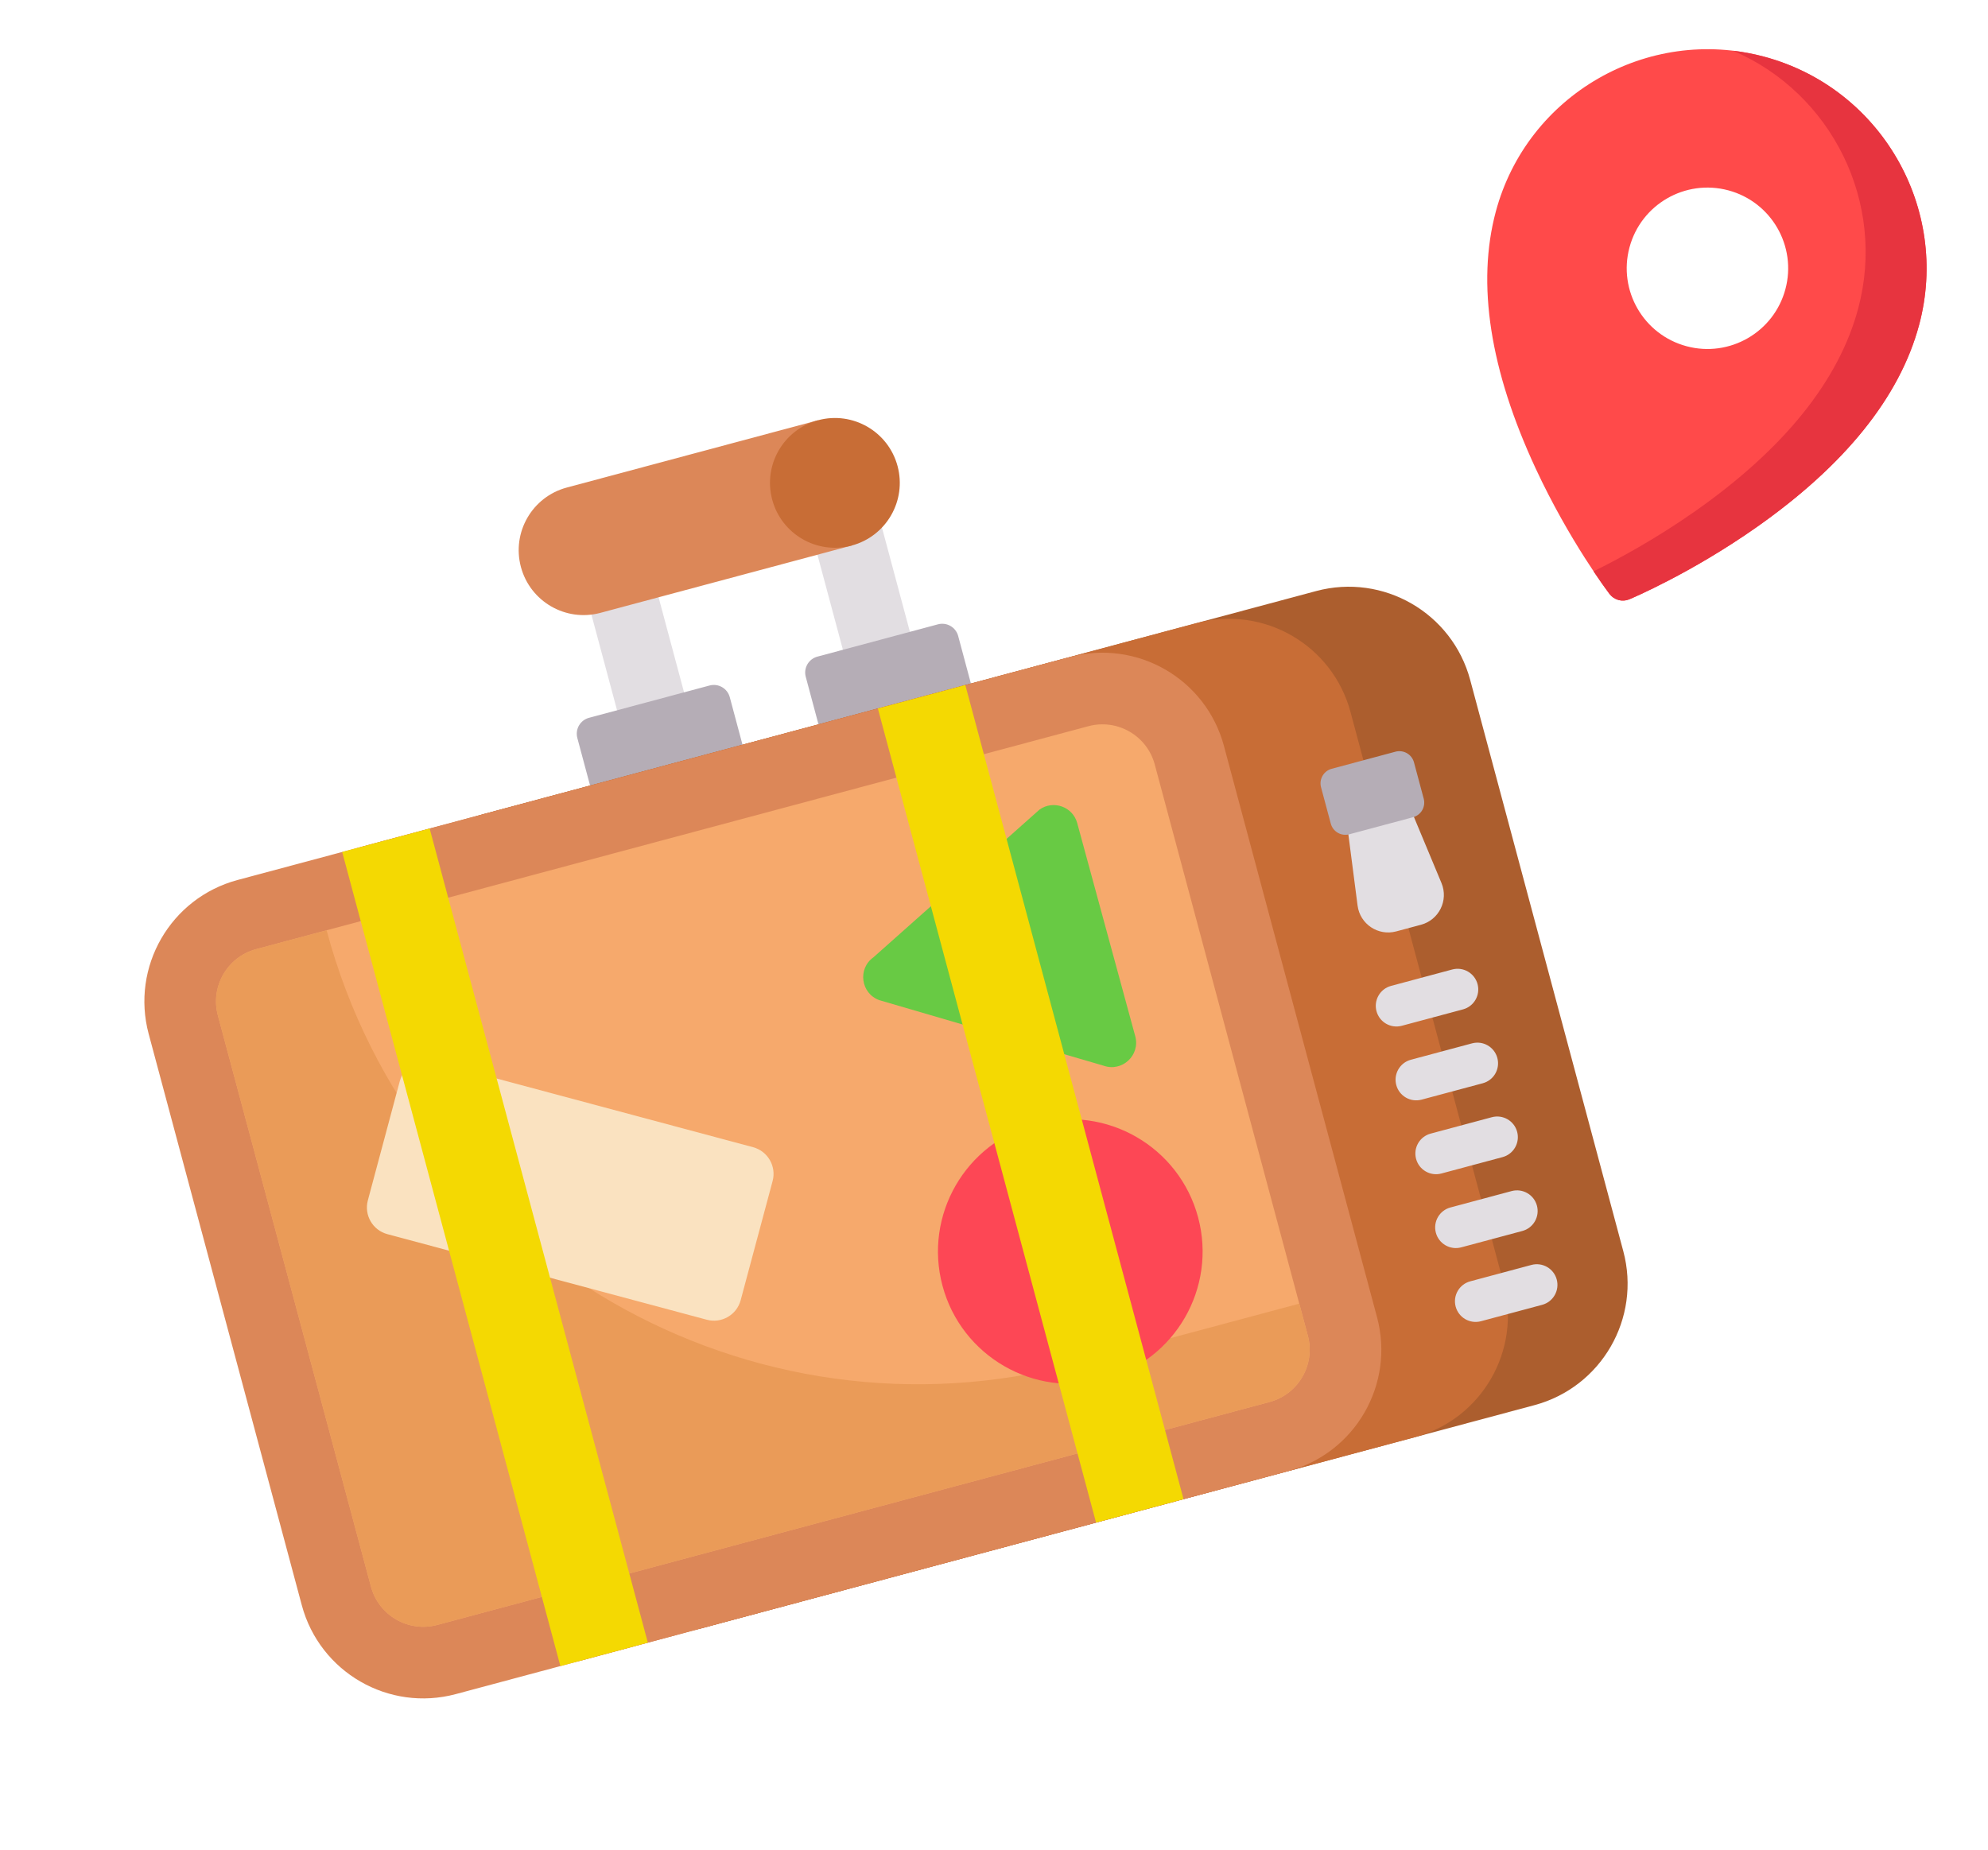 <svg width="130" height="121" viewBox="0 0 130 121" fill="none" xmlns="http://www.w3.org/2000/svg">
<path d="M115.362 3.708C107.731 1.664 99.859 6.209 97.814 13.84C96.551 18.553 97.43 24.209 100.424 30.649C102.622 35.375 105.145 38.712 105.252 38.852C105.398 39.045 105.605 39.184 105.84 39.247C106.074 39.31 106.323 39.293 106.547 39.199C106.709 39.131 110.563 37.503 114.829 34.509C120.643 30.428 124.231 25.97 125.494 21.256C127.538 13.625 122.993 5.753 115.362 3.708ZM116.752 18.914C115.998 21.73 113.103 23.401 110.288 22.646C107.472 21.892 105.801 18.998 106.556 16.182C107.31 13.367 110.204 11.696 113.02 12.45C115.835 13.205 117.506 16.099 116.752 18.914Z" fill="#FF4A4A"/>
<path d="M115.363 3.708C114.696 3.53 114.017 3.4 113.332 3.319C119.762 6.08 123.373 13.234 121.509 20.189C120.246 24.902 116.658 29.361 110.844 33.441C108.222 35.281 105.757 36.604 104.208 37.368C104.81 38.268 105.211 38.798 105.252 38.852C105.399 39.045 105.606 39.184 105.84 39.247C106.075 39.31 106.323 39.293 106.547 39.199C106.709 39.131 110.563 37.502 114.829 34.509C120.643 30.428 124.231 25.97 125.494 21.256C127.539 13.625 122.994 5.753 115.363 3.708Z" fill="#E7343F"/>
<g clip-path="url(#clip0_453_5)">
<path d="M38.363 39.038L42.744 37.864L45.054 46.486L40.673 47.66L38.363 39.038ZM59.823 42.529L55.442 43.703L53.132 35.081L57.513 33.907L59.823 42.529Z" fill="#E2DEE2"/>
<path d="M55.694 35.683L39.261 40.086C36.997 40.693 34.67 39.349 34.064 37.086C33.457 34.822 34.8 32.495 37.064 31.889L53.497 27.486L55.694 35.683Z" fill="#DC8758"/>
<path d="M46.4 44.837L38.516 46.95C38.239 47.024 38.004 47.205 37.861 47.452C37.718 47.7 37.679 47.994 37.753 48.27L38.913 52.599L48.881 49.929L47.721 45.599C47.647 45.323 47.466 45.088 47.218 44.945C46.971 44.802 46.676 44.763 46.4 44.837ZM53.452 42.948L61.337 40.835C61.613 40.761 61.907 40.8 62.155 40.943C62.402 41.086 62.583 41.321 62.657 41.597L63.817 45.926L53.849 48.597L52.69 44.268C52.615 43.992 52.654 43.698 52.797 43.45C52.94 43.202 53.176 43.022 53.452 42.948Z" fill="#B5ADB6"/>
<path d="M100.336 91.909L45.91 106.492C41.523 107.668 37.014 105.064 35.838 100.677L25.827 63.314C24.651 58.927 27.255 54.418 31.642 53.242L86.068 38.659C90.455 37.483 94.964 40.087 96.14 44.474L106.151 81.837C107.327 86.224 104.723 90.733 100.336 91.909Z" fill="#AC5E2E"/>
<path d="M92.51 94.006L38.083 108.589C33.696 109.765 29.187 107.162 28.012 102.775L18 65.411C16.825 61.024 19.428 56.515 23.815 55.34L78.241 40.756C82.628 39.581 87.137 42.184 88.313 46.571L98.324 83.934C99.5 88.321 96.897 92.831 92.51 94.006Z" fill="#C86D36"/>
<path d="M84.233 96.224L29.806 110.807C25.419 111.983 20.91 109.379 19.735 104.992L9.723 67.629C8.548 63.242 11.151 58.733 15.538 57.557L69.964 42.974C74.351 41.798 78.861 44.402 80.036 48.789L90.047 86.152C91.223 90.539 88.62 95.048 84.233 96.224Z" fill="#DC8758"/>
<path d="M28.594 106.283C26.709 106.789 24.764 105.666 24.259 103.78L14.247 66.417C13.742 64.531 14.865 62.587 16.75 62.081L71.177 47.498C73.062 46.993 75.007 48.115 75.512 50.001L85.524 87.364C86.029 89.25 84.906 91.195 83.021 91.7L28.594 106.283L28.594 106.283Z" fill="#F6A96C"/>
<path d="M70.41 89.167C49.044 94.892 27.082 82.213 21.358 60.847L16.75 62.081C14.862 62.587 13.741 64.528 14.247 66.417L24.259 103.78C24.765 105.669 26.706 106.789 28.594 106.283L83.021 91.7C84.909 91.194 86.03 89.253 85.524 87.364L84.962 85.268L70.41 89.167Z" fill="#EA9B58"/>
<path d="M65.822 54.87L67.977 52.953C68.882 52.311 70.15 52.765 70.442 53.836L74.237 67.779C74.576 69.025 73.373 70.137 72.157 69.702L69.596 68.953L62.945 67.009L57.505 65.419C56.29 64.983 56.066 63.36 57.119 62.613L60.873 59.274L65.822 54.87Z" fill="#68CA44"/>
<path d="M72.228 90.216C76.843 88.979 79.582 84.235 78.346 79.62C77.109 75.005 72.365 72.266 67.75 73.502C63.135 74.739 60.396 79.483 61.632 84.098C62.869 88.713 67.613 91.452 72.228 90.216Z" fill="#FD4755"/>
<path d="M46.222 86.321L25.332 80.723C24.368 80.465 23.796 79.474 24.055 78.511L26.143 70.716C26.401 69.752 27.392 69.18 28.356 69.439L49.245 75.036C50.209 75.294 50.781 76.285 50.523 77.249L48.434 85.043C48.176 86.007 47.185 86.579 46.222 86.321Z" fill="#FAE2C0"/>
<path d="M94.263 57.76L92.463 53.443L92.466 53.435L92.105 52.088L87.813 53.238L88.174 54.585L88.775 59.23C88.932 60.441 90.12 61.237 91.299 60.921L92.922 60.486C94.101 60.17 94.732 58.887 94.263 57.76Z" fill="#E2DEE2"/>
<path d="M92.401 53.453L88.234 54.569C87.98 54.637 87.71 54.602 87.483 54.471C87.256 54.339 87.09 54.123 87.023 53.87L86.386 51.494C86.318 51.24 86.353 50.971 86.485 50.743C86.616 50.516 86.832 50.351 87.085 50.283L91.253 49.166C91.506 49.098 91.776 49.134 92.003 49.265C92.23 49.396 92.396 49.612 92.464 49.865L93.101 52.242C93.168 52.495 93.133 52.765 93.002 52.992C92.871 53.219 92.655 53.385 92.401 53.453Z" fill="#B5ADB6"/>
<path d="M95.666 66.022L91.666 67.094C90.945 67.287 90.205 66.859 90.012 66.139C89.819 65.418 90.246 64.677 90.967 64.484L94.966 63.412C95.687 63.219 96.428 63.647 96.621 64.368C96.814 65.089 96.387 65.829 95.666 66.022ZM96.96 70.853L92.961 71.925C92.24 72.118 91.499 71.691 91.306 70.97C91.113 70.249 91.541 69.508 92.261 69.315L96.261 68.243C96.982 68.05 97.722 68.478 97.915 69.199C98.109 69.92 97.681 70.66 96.96 70.853ZM98.255 75.684L94.255 76.756C93.534 76.949 92.794 76.521 92.601 75.8C92.407 75.079 92.835 74.339 93.556 74.146L97.555 73.074C98.276 72.881 99.017 73.308 99.21 74.029C99.403 74.75 98.975 75.491 98.255 75.684ZM99.549 80.515L95.55 81.587C94.829 81.78 94.088 81.352 93.895 80.631C93.702 79.91 94.129 79.17 94.85 78.977L98.85 77.905C99.57 77.712 100.311 78.139 100.504 78.86C100.697 79.581 100.27 80.322 99.549 80.515ZM100.843 85.346L96.844 86.418C96.123 86.611 95.383 86.183 95.189 85.462C94.996 84.741 95.424 84.001 96.145 83.808L100.144 82.736C100.865 82.543 101.606 82.97 101.799 83.691C101.992 84.412 101.564 85.153 100.843 85.346Z" fill="#E2DEE2"/>
<path d="M22.377 55.725L28.096 54.192L42.364 107.442L36.645 108.975L22.377 55.725ZM77.394 98.056L71.674 99.589L57.406 46.339L63.125 44.806L77.394 98.056Z" fill="#F4D902"/>
<path d="M55.694 35.683C57.957 35.076 59.3 32.75 58.694 30.486C58.087 28.222 55.761 26.879 53.497 27.486C51.233 28.092 49.89 30.419 50.497 32.682C51.103 34.946 53.43 36.289 55.694 35.683Z" fill="#C86D36"/>
</g>
<defs>
<clipPath id="clip0_453_5">
<rect width="89.465" height="89.465" fill="white" transform="translate(0.664 33.819) rotate(-15)"/>
</clipPath>
</defs>
</svg>
